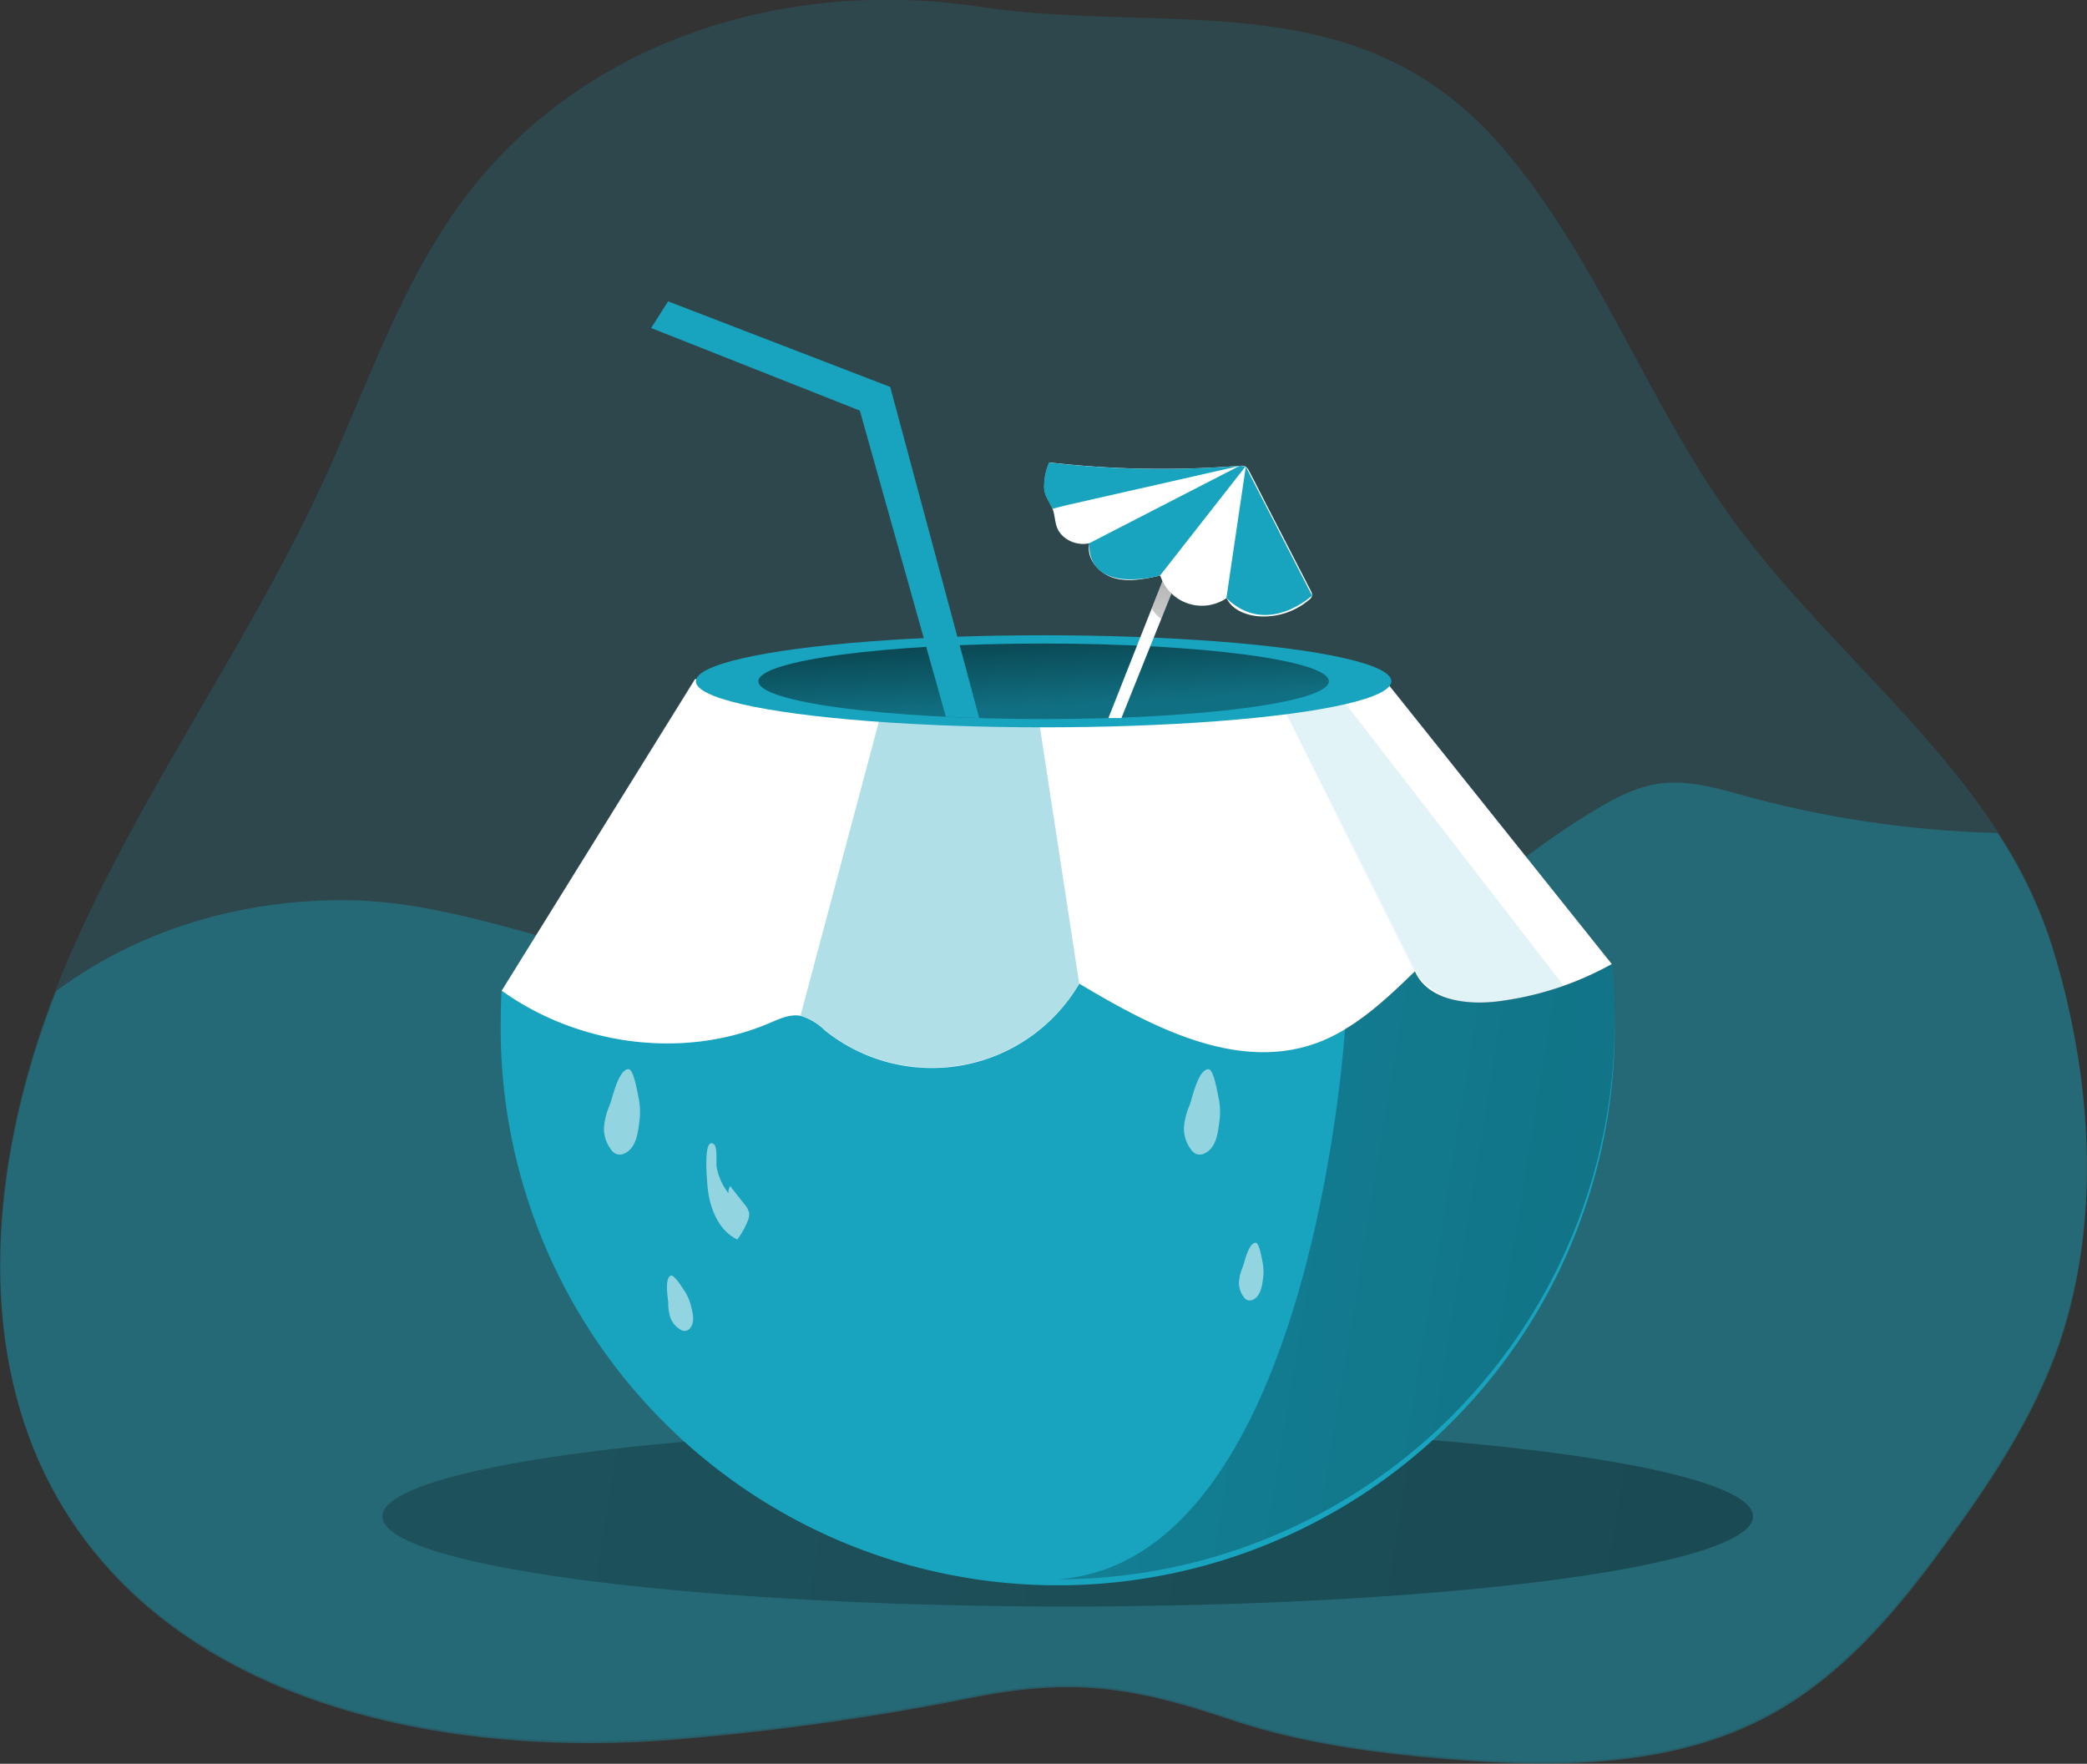 <svg id="Layer_1" data-name="Layer 1" xmlns="http://www.w3.org/2000/svg" xmlns:xlink="http://www.w3.org/1999/xlink" viewBox="0 0 322.82 272.81"><rect x="0" y="0" width="322.82" height="272.81" fill="#333333" stroke="none"/><defs><linearGradient id="linear-gradient" x1="642.75" y1="312.51" x2="-540.82" y2="119.32" gradientUnits="userSpaceOnUse"><stop offset="0.01"/><stop offset="0.13" stop-opacity="0.69"/><stop offset="0.25" stop-opacity="0.32"/><stop offset="1" stop-opacity="0"/></linearGradient><linearGradient id="linear-gradient-2" x1="159.94" y1="76.87" x2="166.7" y2="206.11" xlink:href="#linear-gradient"/><linearGradient id="linear-gradient-3" x1="424.61" y1="265.72" x2="15.79" y2="198.99" xlink:href="#linear-gradient"/><linearGradient id="linear-gradient-4" x1="233.3" y1="122.78" x2="229.53" y2="151.22" xlink:href="#linear-gradient"/></defs><title>5</title><path d="M368.57,253.74c-3.78,9.08-9.22,17.36-15,25.35-7.77,10.83-16.48,21.51-28.2,27.86-14.89,8.07-32.75,8.15-49.63,6.78-11.43-.93-22.89-2.45-33.76-6.11-15.31-5.15-24.48-6.48-40.09-3.38a399.91,399.91,0,0,1-46.48,6.46c-34.9,2.74-74.81-5.36-93.49-35C47,252.07,50.07,221.07,60.33,194.91c.3-.78.61-1.56.93-2.33,11-26.64,28.43-50.15,40.48-76.32,6.53-14.18,11.53-29.23,20.53-42,18.29-25.87,50.5-35.92,80.86-31.35,29.52,4.44,58.74-4.18,81.07,21.92,14.67,17.13,22.26,39.21,35.52,57.45,12.33,16.95,29.66,30.85,40.88,48.09a70.61,70.61,0,0,1,8.51,17.74C375.54,209,377.11,233.24,368.57,253.74Z" transform="translate(-51.69 -41.88)" fill="#18a3be" opacity="0.18" style="isolation:isolate"/><path d="M368.62,254c-3.78,9.08-9.22,17.36-15,25.35-7.77,10.83-16.48,21.51-28.2,27.86-14.89,8.07-32.75,8.15-49.63,6.78-11.43-.93-22.89-2.45-33.76-6.11-15.31-5.15-24.48-6.48-40.09-3.38A399.91,399.91,0,0,1,155.5,311c-34.9,2.74-74.81-5.36-93.49-35-14.93-23.66-11.89-54.66-1.63-80.82,12.07-9,27.73-14.2,44.95-14.06,13.86.12,27.13,5.21,40.63,8.34,21.26,4.93,43.93,4.94,64.61-2,11.7-3.94,24.38-10.09,35.7-5.18,7.19,3.12,13.68,10.57,21.22,8.44,3.22-.9,5.67-3.44,8.05-5.78a125.74,125.74,0,0,1,22.35-17.45c3.27-2,6.73-3.89,10.53-4.41,4.55-.62,9.1.79,13.54,2a163.78,163.78,0,0,0,38.69,5.64,70.61,70.61,0,0,1,8.51,17.74C375.59,209.25,377.16,233.53,368.62,254Z" transform="translate(-51.69 -41.88)" fill="#18a3be" opacity="0.37"/><ellipse cx="165.15" cy="234.55" rx="106.01" ry="13.94" fill="url(#linear-gradient)"/><path d="M301.45,200a86.16,86.16,0,1,1-172.31,0c0-1.67.05-3.32.14-5,11.76,8.47,28,10.76,41.44,5,1.53-.65,3.15-1.42,4.79-1.11a9.12,9.12,0,0,1,3.74,2.25A26.46,26.46,0,0,0,218.62,194c11.15,6.66,24.23,13.57,36.48,9.26a25.19,25.19,0,0,0,4.63-2.2h0c4-2.37,7.44-5.69,10.8-8.94,2,4.44,7.92,5.23,12.74,4.65A48.66,48.66,0,0,0,301,191,87.12,87.12,0,0,1,301.45,200Z" transform="translate(-51.69 -41.88)" fill="#18a3be"/><path d="M301,191a48.66,48.66,0,0,1-17.71,5.79c-4.82.58-10.78-.21-12.74-4.65-4.6,4.45-9.39,9-15.43,11.15-12.25,4.31-25.33-2.6-36.48-9.26a26.46,26.46,0,0,1-39.37,7.22,9.12,9.12,0,0,0-3.74-2.25c-1.64-.31-3.26.46-4.79,1.11-13.4,5.73-29.68,3.44-41.44-5l29.89-48.16H265.79Z" transform="translate(-51.69 -41.88)" fill="#fff"/><path d="M159.17,146.87h30.22L175.51,199c-1.64-.31-3.26.46-4.79,1.11-13.4,5.73-29.68,3.44-41.44-5Z" transform="translate(-51.69 -41.88)" fill="#fff" opacity="0.18" style="isolation:isolate"/><path d="M301,191a48.66,48.66,0,0,1-17.71,5.79c-4.82.58-10.78-.21-12.74-4.65-4.6,4.45-9.39,9-15.43,11.15-12.25,4.31-25.33-2.6-36.48-9.26l-7.27-47.11h54.44Z" transform="translate(-51.69 -41.88)" fill="#fff" opacity="0.18" style="isolation:isolate"/><path d="M218.62,194a0,0,0,0,1,0,0,26.47,26.47,0,0,1-39.36,7.2,9.12,9.12,0,0,0-3.74-2.25l13.88-52.08h22Z" transform="translate(-51.69 -41.88)" fill="#18a3be" opacity="0.34" style="isolation:isolate"/><ellipse cx="161.43" cy="105.38" rx="53.79" ry="7.12" fill="#18a3be"/><ellipse cx="161.43" cy="105.38" rx="44.12" ry="5.84" fill="url(#linear-gradient-2)"/><path d="M250.68,152.35l19.85,39.74s4.93,9.75,23,2.21l-33.66-43.52Z" transform="translate(-51.69 -41.88)" fill="#18a3be" opacity="0.13" style="isolation:isolate"/><polygon points="151.47 111.07 137.7 59.85 103.34 46.61 100.72 50.74 133 63.51 146.31 110.87 151.47 111.07" fill="#18a3be"/><path d="M301.45,200a86.15,86.15,0,0,1-86.16,86.16c39.42-2.82,44.44-85.11,44.44-85.11h0c4-2.37,7.44-5.69,10.8-8.94,2,4.44,7.92,5.23,12.74,4.65A48.66,48.66,0,0,0,301,191,87.12,87.12,0,0,1,301.45,200Z" transform="translate(-51.69 -41.88)" fill="url(#linear-gradient-3)"/><polygon points="182.22 89.25 179.62 95.74 173.46 111.07 171.45 111.07 178.16 94.08 180.69 87.67 181.06 86.74 181.47 87.65 182.22 89.25" fill="#fff"/><path d="M233.91,131.13l-2.6,6.49a4.93,4.93,0,0,1-1.05-1,5.11,5.11,0,0,1-.41-.62l2.53-6.41a2.62,2.62,0,0,1,.79,0Z" transform="translate(-51.69 -41.88)" fill="url(#linear-gradient-4)"/><path d="M254.64,134a1,1,0,0,1-.43.63,10.83,10.83,0,0,1-8,2.56c-1.92-.19-4-1.06-4.79-2.8a6.77,6.77,0,0,1-10.26-3.49c-2.36.53-4.85,1.06-7.17.38s-4.35-3-3.79-5.37A4.61,4.61,0,0,1,216,124.7c-1.12-1.12-1-2.27-1.35-3.66a3.53,3.53,0,0,0-.15-.46c-.42-1.07-1.19-1.93-1.28-3.17a9.2,9.2,0,0,1,.79-4,152.72,152.72,0,0,0,29.39.52h.12a1.49,1.49,0,0,1,.86.13,1.59,1.59,0,0,1,.51.66c1,1.86,1.91,3.71,2.87,5.57q3.38,6.53,6.74,13.07A1.12,1.12,0,0,1,254.64,134Z" transform="translate(-51.69 -41.88)" fill="#fff" style="isolation:isolate"/><path d="M243.48,113.94l-26.45,6c-.86.2-1.72.43-2.57.65-.42-1.07-1.19-1.93-1.28-3.17a9.2,9.2,0,0,1,.79-4,152.72,152.72,0,0,0,29.39.52Z" transform="translate(-51.69 -41.88)" fill="#18a3be"/><path d="M220.17,125.91l23.31-12,.86.13L231.13,130.9S220,134.05,220.17,125.91Z" transform="translate(-51.69 -41.88)" fill="#18a3be"/><path d="M241.39,134.39l3-20.32L254.64,134S247.68,140.5,241.39,134.39Z" transform="translate(-51.69 -41.88)" fill="#18a3be"/><path d="M161.13,225.39c.3,3.27,1.64,6.79,4.6,8.21a12.12,12.12,0,0,0,1.59-2.8,2.7,2.7,0,0,0,.25-1.27,3,3,0,0,0-.74-1.4l-2.2-2.79a2,2,0,0,0-.27,1.1,9.59,9.59,0,0,1-1.79-3.87c-.19-.85.2-3.32-.52-3.76C160.41,217.79,161.06,224.54,161.13,225.39Z" transform="translate(-51.69 -41.88)" fill="#fff" opacity="0.53"/><path d="M146,212.8a10.75,10.75,0,0,0-.89,3.5,5.4,5.4,0,0,0,1.07,3.35,2,2,0,0,0,.84.73,1.73,1.73,0,0,0,1.45-.18c1.5-.82,1.86-2.77,2.07-4.47a11.27,11.27,0,0,0,0-3.71c-.23-1-.8-4.82-1.66-4.77C147.33,207.34,146.44,211.7,146,212.8Z" transform="translate(-51.69 -41.88)" fill="#fff" opacity="0.53"/><path d="M155.05,243.35a7.3,7.3,0,0,0,.35,2.38,3.57,3.57,0,0,0,1.51,1.79,1.27,1.27,0,0,0,.7.23,1.14,1.14,0,0,0,.85-.47c.71-.89.44-2.19.14-3.29a7.77,7.77,0,0,0-.93-2.29c-.4-.58-1.72-2.76-2.24-2.51C154.46,239.66,155,242.57,155.05,243.35Z" transform="translate(-51.69 -41.88)" fill="#fff" opacity="0.53"/><path d="M235.71,212.8a10.75,10.75,0,0,0-.89,3.5,5.47,5.47,0,0,0,1.07,3.35,2,2,0,0,0,.84.73,1.73,1.73,0,0,0,1.45-.18c1.5-.82,1.87-2.77,2.07-4.47a10.76,10.76,0,0,0,0-3.71c-.23-1-.8-4.82-1.66-4.77C237,207.34,236.12,211.7,235.71,212.8Z" transform="translate(-51.69 -41.88)" fill="#fff" opacity="0.53"/><path d="M243.93,237.83a7.32,7.32,0,0,0-.6,2.37,3.7,3.7,0,0,0,.72,2.27,1.38,1.38,0,0,0,.57.5,1.21,1.21,0,0,0,1-.12c1-.56,1.27-1.89,1.41-3a7.56,7.56,0,0,0,0-2.51c-.15-.71-.54-3.27-1.12-3.24C244.81,234.13,244.21,237.08,243.93,237.83Z" transform="translate(-51.69 -41.88)" fill="#fff" opacity="0.53"/></svg>
